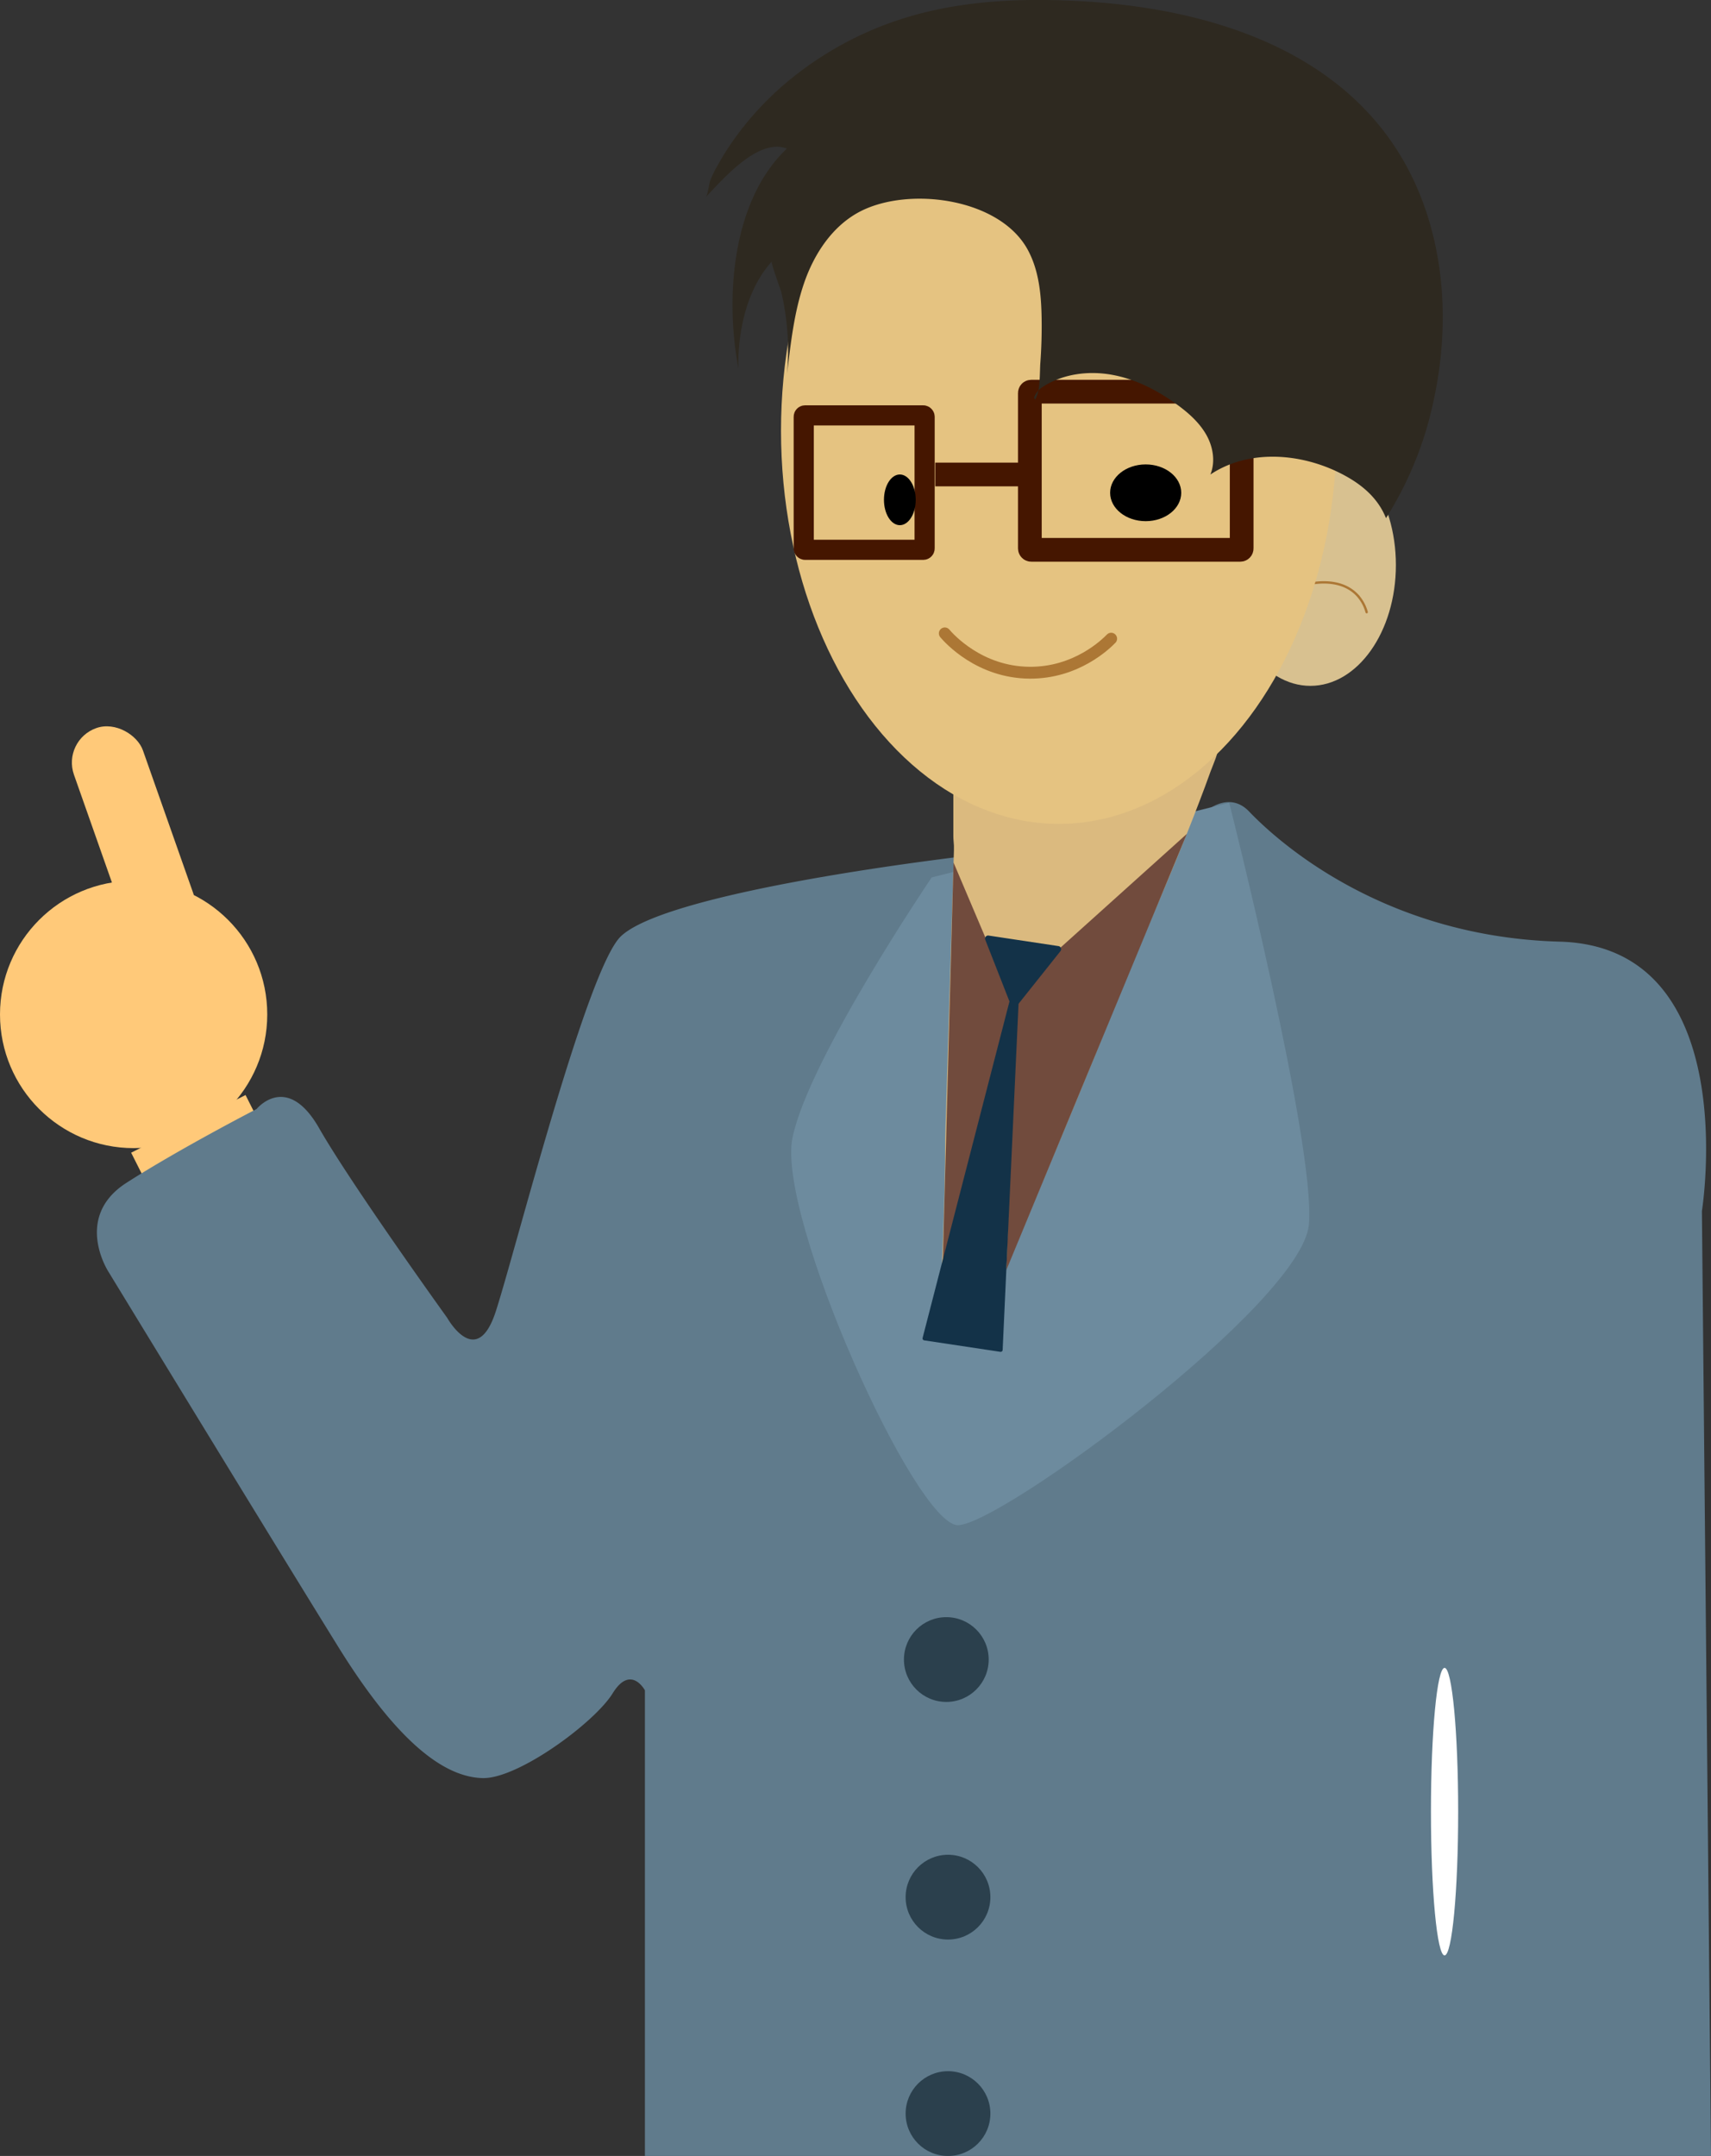<svg xmlns="http://www.w3.org/2000/svg" viewBox="0 0 649.69 818.34"><rect x="0" y="0" width="649.69" height="818.34" fill="#333333" stroke="none"/><defs><style>.cls-1{fill:#ffc979;}.cls-2{fill:#607b8c;}.cls-3{fill:#6d8b9e;}.cls-4{fill:#dbba7f;}.cls-5{fill:#d8c190;}.cls-10,.cls-6,.cls-8,.cls-9{fill:none;stroke-miterlimit:10;}.cls-10,.cls-6{stroke:#ac7735;stroke-linecap:round;}.cls-6{stroke-width:0.9px;}.cls-7{fill:#e5c381;}.cls-8,.cls-9{stroke:#451600;}.cls-8{stroke-width:7.65px;}.cls-9{stroke-width:9px;}.cls-10{stroke-width:4.5px;}.cls-11{fill:#1f170c;}.cls-12{fill:#714b3d;}.cls-13{fill:#133248;}.cls-14{fill:#2b404d;}.cls-15{fill:#fff;}.cls-16{fill:#2e2920;}</style></defs><g id="圖層_2" data-name="圖層 2"><circle class="cls-1" cx="50.74" cy="385.05" r="50.74"/><rect class="cls-1" x="262.87" y="437.86" width="48.64" height="9.57" transform="translate(-381.97 164.77) rotate(-26.74)"/><rect class="cls-1" x="250.39" y="285.69" width="27.77" height="85.21" rx="13.88" transform="translate(-307.63 94.73) rotate(-19.41)"/><path class="cls-2" d="M578.31,336.93s-13.81,66-9.22,91.63a132.66,132.66,0,0,0,17.62,45.19s18.76-3.45,43.28-49.4,41.36-104.56,41.36-104.56,8.81-8,16.47,0,47.87,47.49,117.95,49.41,54,102.25,54,102.25l3.45,358.66H458.41V653.37s-5.36-10-12.25,1.15-36,32.55-49.41,32.17-31-11.49-54.76-49.79-87.32-142.47-87.32-142.47-13.41-20.68,6.89-33.7,49.4-28,49.4-28,11.49-14.17,23.75,7.28,48.64,72,48.64,72,11.1,19.91,18.38-2.3,34.47-129.83,47.49-142.47S525.85,343.44,578.31,336.93Z" transform="translate(-213.53 -11.78)"/><path class="cls-3" d="M680.28,316.48s32.94,130.21,30.26,160.08S593.35,590.69,577.26,590.69,508.33,473.5,514.45,443.63s52.85-98.81,52.85-98.81Z" transform="translate(-213.53 -11.78)"/><path class="cls-4" d="M671.09,310.38c.72-1.94,1.42-3.87,2.12-5.81,1.11-3,3.13-7.18,3.13-10.46.15-.71,1.82-9.23-.08-8.13s-4.65,1.33-6.72,1.76c-3.88.82-7.83,1.38-11.73,2.06q-11.73,2-23.48,4-23.48,3.9-47,7.45L575.53,303q0,7.25,0,14.48v7.81c0,1.3,0,2.61,0,3.91s.16,2.34.22,3.55c0,.61,0,1.22,0,1.83q-.25,7.76-.48,15.51L574.82,365l-.54,17.81-.59,19.75-.63,20.73L572.44,444c0,23.7-1.27,47.39-2.15,71.07q6,0,11.92,0c1.42,0,3.46.42,4.48-.47s1.8-4.31,2.38-5.7q4.59-11,9.21-22,9.21-22,18.41-44,3.12-7.49,6.23-15c3.57-8.6,7.1-17.22,10.52-25.88,11.38-28.78,24.45-56.84,35.43-85.77C669.61,314.33,670.36,312.36,671.09,310.38Z" transform="translate(-213.53 -11.78)"/><ellipse class="cls-5" cx="497.58" cy="214.47" rx="32.46" ry="45.86"/><path class="cls-6" d="M709.76,233.63c.59-.17,12.08-3.24,19,3.9a15.52,15.52,0,0,1,3.71,6.61" transform="translate(-213.53 -11.78)"/><ellipse class="cls-7" cx="402.07" cy="163.5" rx="105.51" ry="149.23"/><rect class="cls-8" x="305.19" y="157.67" width="45.9" height="51.02" rx="0.51"/><rect class="cls-9" x="391.05" y="148.67" width="80.43" height="60.03" rx="0.51"/><line class="cls-9" x1="355.14" y1="180.1" x2="391.05" y2="180.1"/><path class="cls-10" d="M572.28,252.19c1.71,2,13.18,14.78,32.17,14.93,17.81.15,29.07-10.93,31-12.92" transform="translate(-213.53 -11.78)"/><ellipse cx="341.68" cy="189.72" rx="6.03" ry="9.62"/><ellipse cx="435.03" cy="187.05" rx="13.5" ry="10.77"/><path class="cls-11" d="M587.76,350.58" transform="translate(-213.53 -11.78)"/><polygon class="cls-12" points="362.07 327.38 384.58 380.41 357.98 479.62 362.07 327.38"/><polyline class="cls-12" points="450.66 316.52 385.99 374.7 382.12 482.06"/><path class="cls-13" d="M599.48,393.79l16.73-21a1.18,1.18,0,0,0-.75-1.9l-26.54-4a1.17,1.17,0,0,0-1.27,1.59l9.81,25A1.18,1.18,0,0,0,599.48,393.79Z" transform="translate(-213.53 -11.78)"/><path class="cls-13" d="M600.74,382.87l-6.49,141.3a.76.76,0,0,1-.87.72l-28.9-4.35a.75.75,0,0,1-.62-.94l35.38-137A.76.76,0,0,1,600.74,382.87Z" transform="translate(-213.53 -11.78)"/><circle class="cls-14" cx="359.33" cy="629.91" r="16.09"/><circle class="cls-14" cx="359.97" cy="720.1" r="16.09"/><circle class="cls-14" cx="359.97" cy="802.25" r="16.09"/><ellipse class="cls-15" cx="548.52" cy="687.64" rx="5.17" ry="54.57"/><path class="cls-16" d="M606.67,161.53c-.39.73-.64,1.36-.09,1.88,2.08-3.11,1.69-10.18,2-14.11q.6-8.3.47-16.63c-.13-9-1-18.4-5.39-26.31-10.77-19.37-44.8-23.8-63.28-14.43-10.68,5.42-17.77,16.21-21.61,27.55-3.74,11-5,22.74-6.39,34.22a97.92,97.92,0,0,0-2.14-30.85c-.21-.95-4.07-11.33-3.67-11.78-14.17,15.7-12.63,40.6-12.64,40.6-5.08-26.54-2.63-63.58,18.39-83.49C501.39,64,488,79.9,481.47,86.61c.89-.91,1.23-5,1.75-6.31a47.06,47.06,0,0,1,3.1-6.29,106.61,106.61,0,0,1,7.57-11.58A117.32,117.32,0,0,1,513.49,42a129.69,129.69,0,0,1,49.87-25.18c19.85-5.09,40.6-5.72,61.06-4.56,51.9,2.94,106.7,20.94,128,72.72.57,1.37,1.1,2.75,1.61,4.14,8.64,23.68,9.25,49.89,3.9,74.53a135.24,135.24,0,0,1-18.12,44.81c-2.83-7.12-8.37-12.1-14.94-15.79-15.82-8.9-36.63-10.85-51.74-.78,2-4.92,1-10.7-1.68-15.3s-6.77-8.19-11.07-11.31c-7.33-5.32-15.59-9.59-24.5-11.22s-18.53-.44-26.17,4.42A9.26,9.26,0,0,0,606.67,161.53Z" transform="translate(-213.53 -11.78)"/></g></svg>